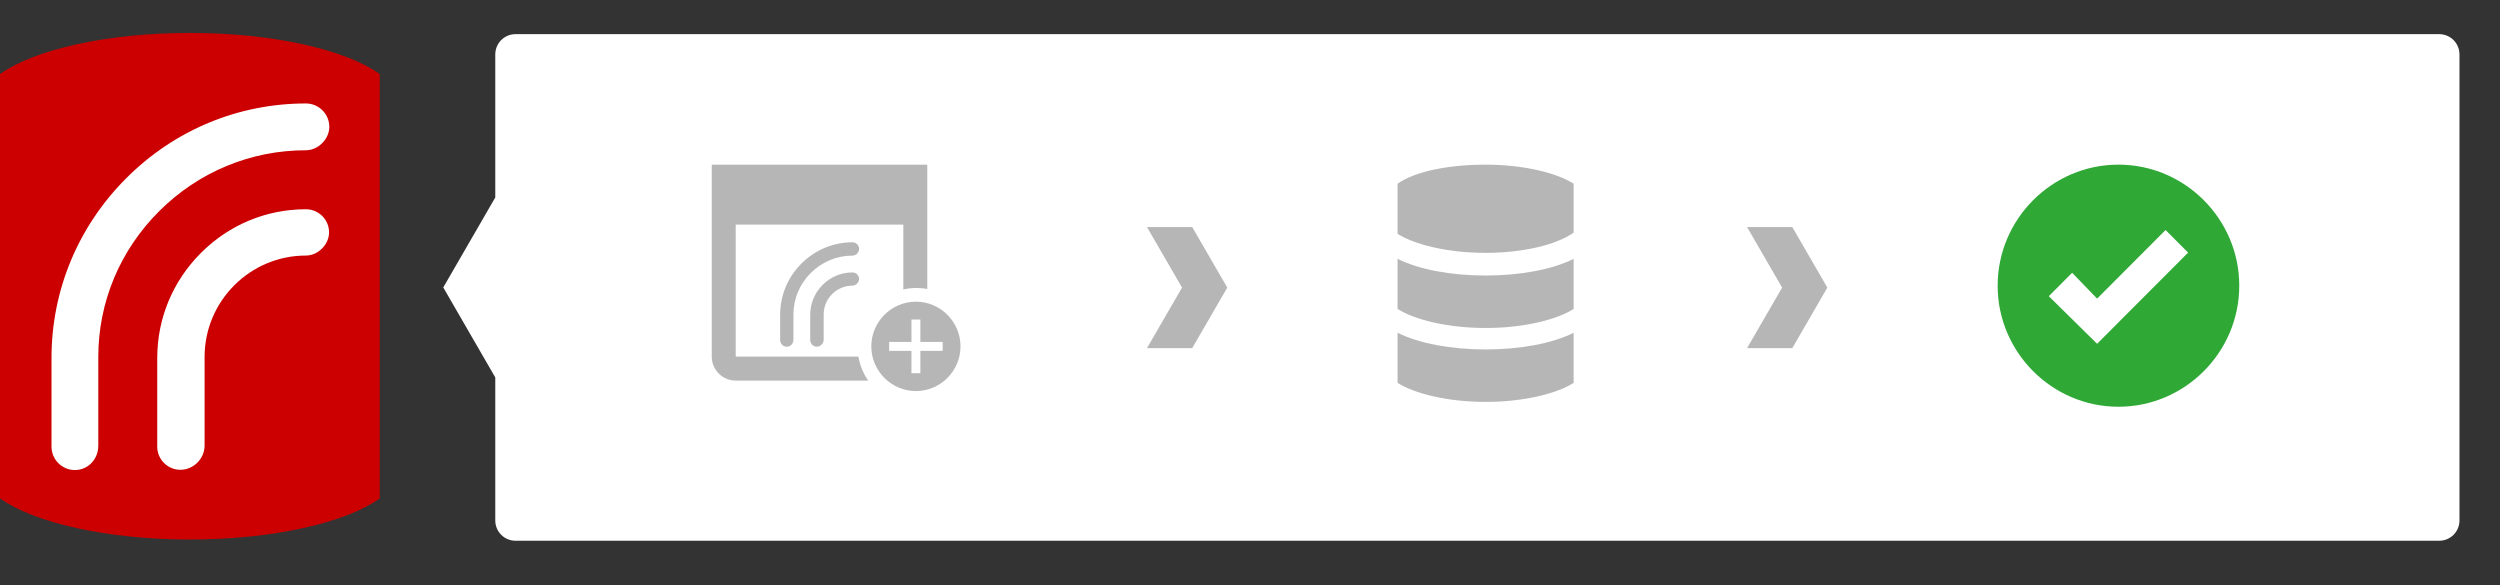<?xml version="1.0" encoding="UTF-8"?>
<svg width="987px" height="231px" viewBox="0 0 987 231" version="1.1" xmlns="http://www.w3.org/2000/svg" xmlns:xlink="http://www.w3.org/1999/xlink">
    <rect x="0" y="0" width="987" height="231" fill="#333333" stroke="none"/>
    <!-- Generator: Sketch 44.1 (41455) - http://www.bohemiancoding.com/sketch -->
    <title>Artboard Copy 4</title>
    <desc>Created with Sketch.</desc>
    <defs></defs>
    <g id="Mockups" stroke="none" stroke-width="1" fill="none" fill-rule="evenodd">
        <g id="Artboard-Copy-4">
            <rect id="Rectangle-7" fill="#FFFFFF" x="7" y="30" width="135" height="166"></rect>
            <g id="Group-7" transform="translate(0, 13)">
                <g id="Group-4" fill="#CC0000">
                    <path d="M120.777,46.324 C98.974,46.324 78.405,54.858 62.868,70.348 C47.351,85.819 38.806,106.265 38.806,127.917 L38.806,162.917 C38.806,168.333 34.749,172.574 29.57,172.574 C24.479,172.574 20.334,168.431 20.334,163.333 L20.334,128.333 C20.334,101.603 30.814,76.402 49.84,57.363 C68.865,38.328 94.059,27.848 120.777,27.848 C125.868,27.848 130.013,31.99 130.013,37.083 C130.013,41.922 125.608,46.324 120.777,46.324 M120.777,87.892 C98.719,87.892 80.771,105.848 80.771,127.917 L80.771,162.917 C80.771,168.098 76.396,172.475 71.217,172.475 C66.18,172.475 62.079,168.377 62.079,163.333 L62.079,128.333 C62.079,112.716 68.204,97.985 79.321,86.863 C90.438,75.735 105.162,69.613 120.777,69.613 C125.814,69.613 129.915,73.711 129.915,78.75 C129.915,83.534 125.559,87.892 120.777,87.892 M74.965,0 C42.064,0 13.327,6.667 0,16.25 L0,183.75 C13.327,193.333 42.064,200 74.965,200 C107.867,200 136.603,193.333 149.93,183.75 L149.93,16.25 C136.603,6.667 107.867,0 74.965,0" id="Fill-17"></path>
                </g>
                <g id="Group-6" transform="translate(175, 0)">
                    <path d="M775.465,64.958 L775.465,8.479 C775.465,4.062 771.887,0.484 767.474,0.484 L7.991,0.484 C3.586,0.484 0,4.064 0,8.479 L0,192.49 C0,196.907 3.578,200.484 7.991,200.484 L767.474,200.484 C771.878,200.484 775.465,196.905 775.465,192.49 L775.465,136.011 L796,100.484 L775.465,64.958 Z" id="Combined-Shape" fill="#FFFFFF" transform="translate(398, 100.484) scale(-1, 1) translate(-398, -100.484) "></path>
                    <g id="Group-5" transform="translate(106, 52)">
                        <g id="Group" transform="translate(270.759, 0)" fill="#B7B6B6">
                            <path d="M69.522,26.832 L69.522,26.832 C62.945,31.538 49.793,34.833 34.76,34.833 C19.729,34.833 6.575,31.538 0,27.303 L0,7.533 C6.575,2.824 19.729,0 34.76,0 C49.793,0 62.945,3.295 69.522,7.533 L69.522,26.832 Z M34.76,64.489 C19.729,64.489 6.575,61.194 0,56.957 L0,37.187 C8.455,41.424 21.138,43.777 34.76,43.777 C48.382,43.777 61.067,41.424 69.522,37.187 L69.522,56.957 C62.945,61.194 49.793,64.489 34.76,64.489 L34.76,64.489 Z M34.76,93.672 C19.729,93.672 6.575,90.379 0,86.141 L0,66.372 C8.455,70.609 21.138,72.962 34.76,72.962 C48.382,72.962 61.067,70.609 69.522,66.372 L69.522,86.141 C62.945,90.379 49.793,93.672 34.76,93.672 L34.76,93.672 Z" id="Fill-28"></path>
                        </g>
                        <polygon id="Fill-40" fill="#B7B6B6" points="185.667 48.545 171.828 72.441 189.686 72.441 203.527 48.545 189.686 24.649 171.828 24.649"></polygon>
                        <polygon id="Fill-42" fill="#B7B6B6" points="422.581 48.545 408.741 72.441 426.599 72.441 440.441 48.545 426.599 24.649 408.741 24.649"></polygon>
                        <g id="Group-3" transform="translate(507.672, 0)" fill="#2FA836">
                            <path d="M39.267,70.732 L20.189,51.935 L29.408,42.693 L39.267,52.891 L66.295,25.808 L75.194,34.73 L39.267,70.732 Z M47.694,0 C21.462,0 -1.13686838e-13,21.506 -1.13686838e-13,47.792 C-1.13686838e-13,74.077 21.462,95.584 47.694,95.584 C73.926,95.584 95.388,74.077 95.388,47.792 C95.388,21.506 73.926,0 47.694,0 L47.694,0 Z" id="Fill-143"></path>
                        </g>
                        <g id="Group-2">
                            <path d="M9.454,75.787 L75.632,75.787 L75.632,23.683 L9.454,23.683 L9.454,75.787 Z M0,0 L0,75.787 C0,80.997 4.255,85.261 9.454,85.261 L75.632,85.261 C80.832,85.261 85.086,80.997 85.086,75.787 L85.086,0 L0,0 Z" id="Fill-138" fill="#B7B6B6"></path>
                            <path d="M55.563,35.921 C49.361,35.921 43.511,38.353 39.093,42.766 C34.68,47.172 32.248,52.997 32.248,59.165 L32.248,69.134 C32.248,70.676 31.095,71.884 29.623,71.884 C28.174,71.884 26.997,70.705 26.997,69.253 L26.997,59.284 C26.997,51.669 29.977,44.49 35.387,39.067 C40.799,33.644 47.964,30.659 55.563,30.659 C57.011,30.659 58.189,31.838 58.189,33.29 C58.189,34.666 56.938,35.921 55.563,35.921 M55.563,47.763 C49.289,47.763 44.184,52.878 44.184,59.165 L44.184,69.134 C44.184,70.609 42.941,71.857 41.467,71.857 C40.034,71.857 38.868,70.689 38.868,69.253 L38.868,59.284 C38.868,54.833 40.61,50.638 43.772,47.469 C46.935,44.3 51.123,42.555 55.563,42.555 C56.995,42.555 58.162,43.723 58.162,45.159 C58.162,46.522 56.923,47.763 55.563,47.763" id="Fill-139" fill="#B7B6B6"></path>
                            <path d="M104.072,71.98 C104.072,84.841 93.668,95.266 80.833,95.266 C67.997,95.266 57.593,84.841 57.593,71.98 C57.593,59.119 67.997,48.694 80.833,48.694 C93.668,48.694 104.072,59.119 104.072,71.98" id="Fill-140" fill="#FFFFFF"></path>
                            <path d="M91.166,73.513 L82.361,73.513 L82.361,82.336 L78.839,82.336 L78.839,73.513 L70.035,73.513 L70.035,69.984 L78.839,69.984 L78.839,61.161 L82.361,61.161 L82.361,69.984 L91.166,69.984 L91.166,73.513 Z M80.601,54.104 C70.917,54.104 62.992,62.045 62.992,71.749 C62.992,81.454 70.917,89.393 80.601,89.393 C90.286,89.393 98.21,81.454 98.21,71.749 C98.21,62.045 90.286,54.104 80.601,54.104 L80.601,54.104 Z" id="Fill-141" fill="#B7B6B6"></path>
                        </g>
                    </g>
                </g>
            </g>
        </g>
    </g>
</svg>
